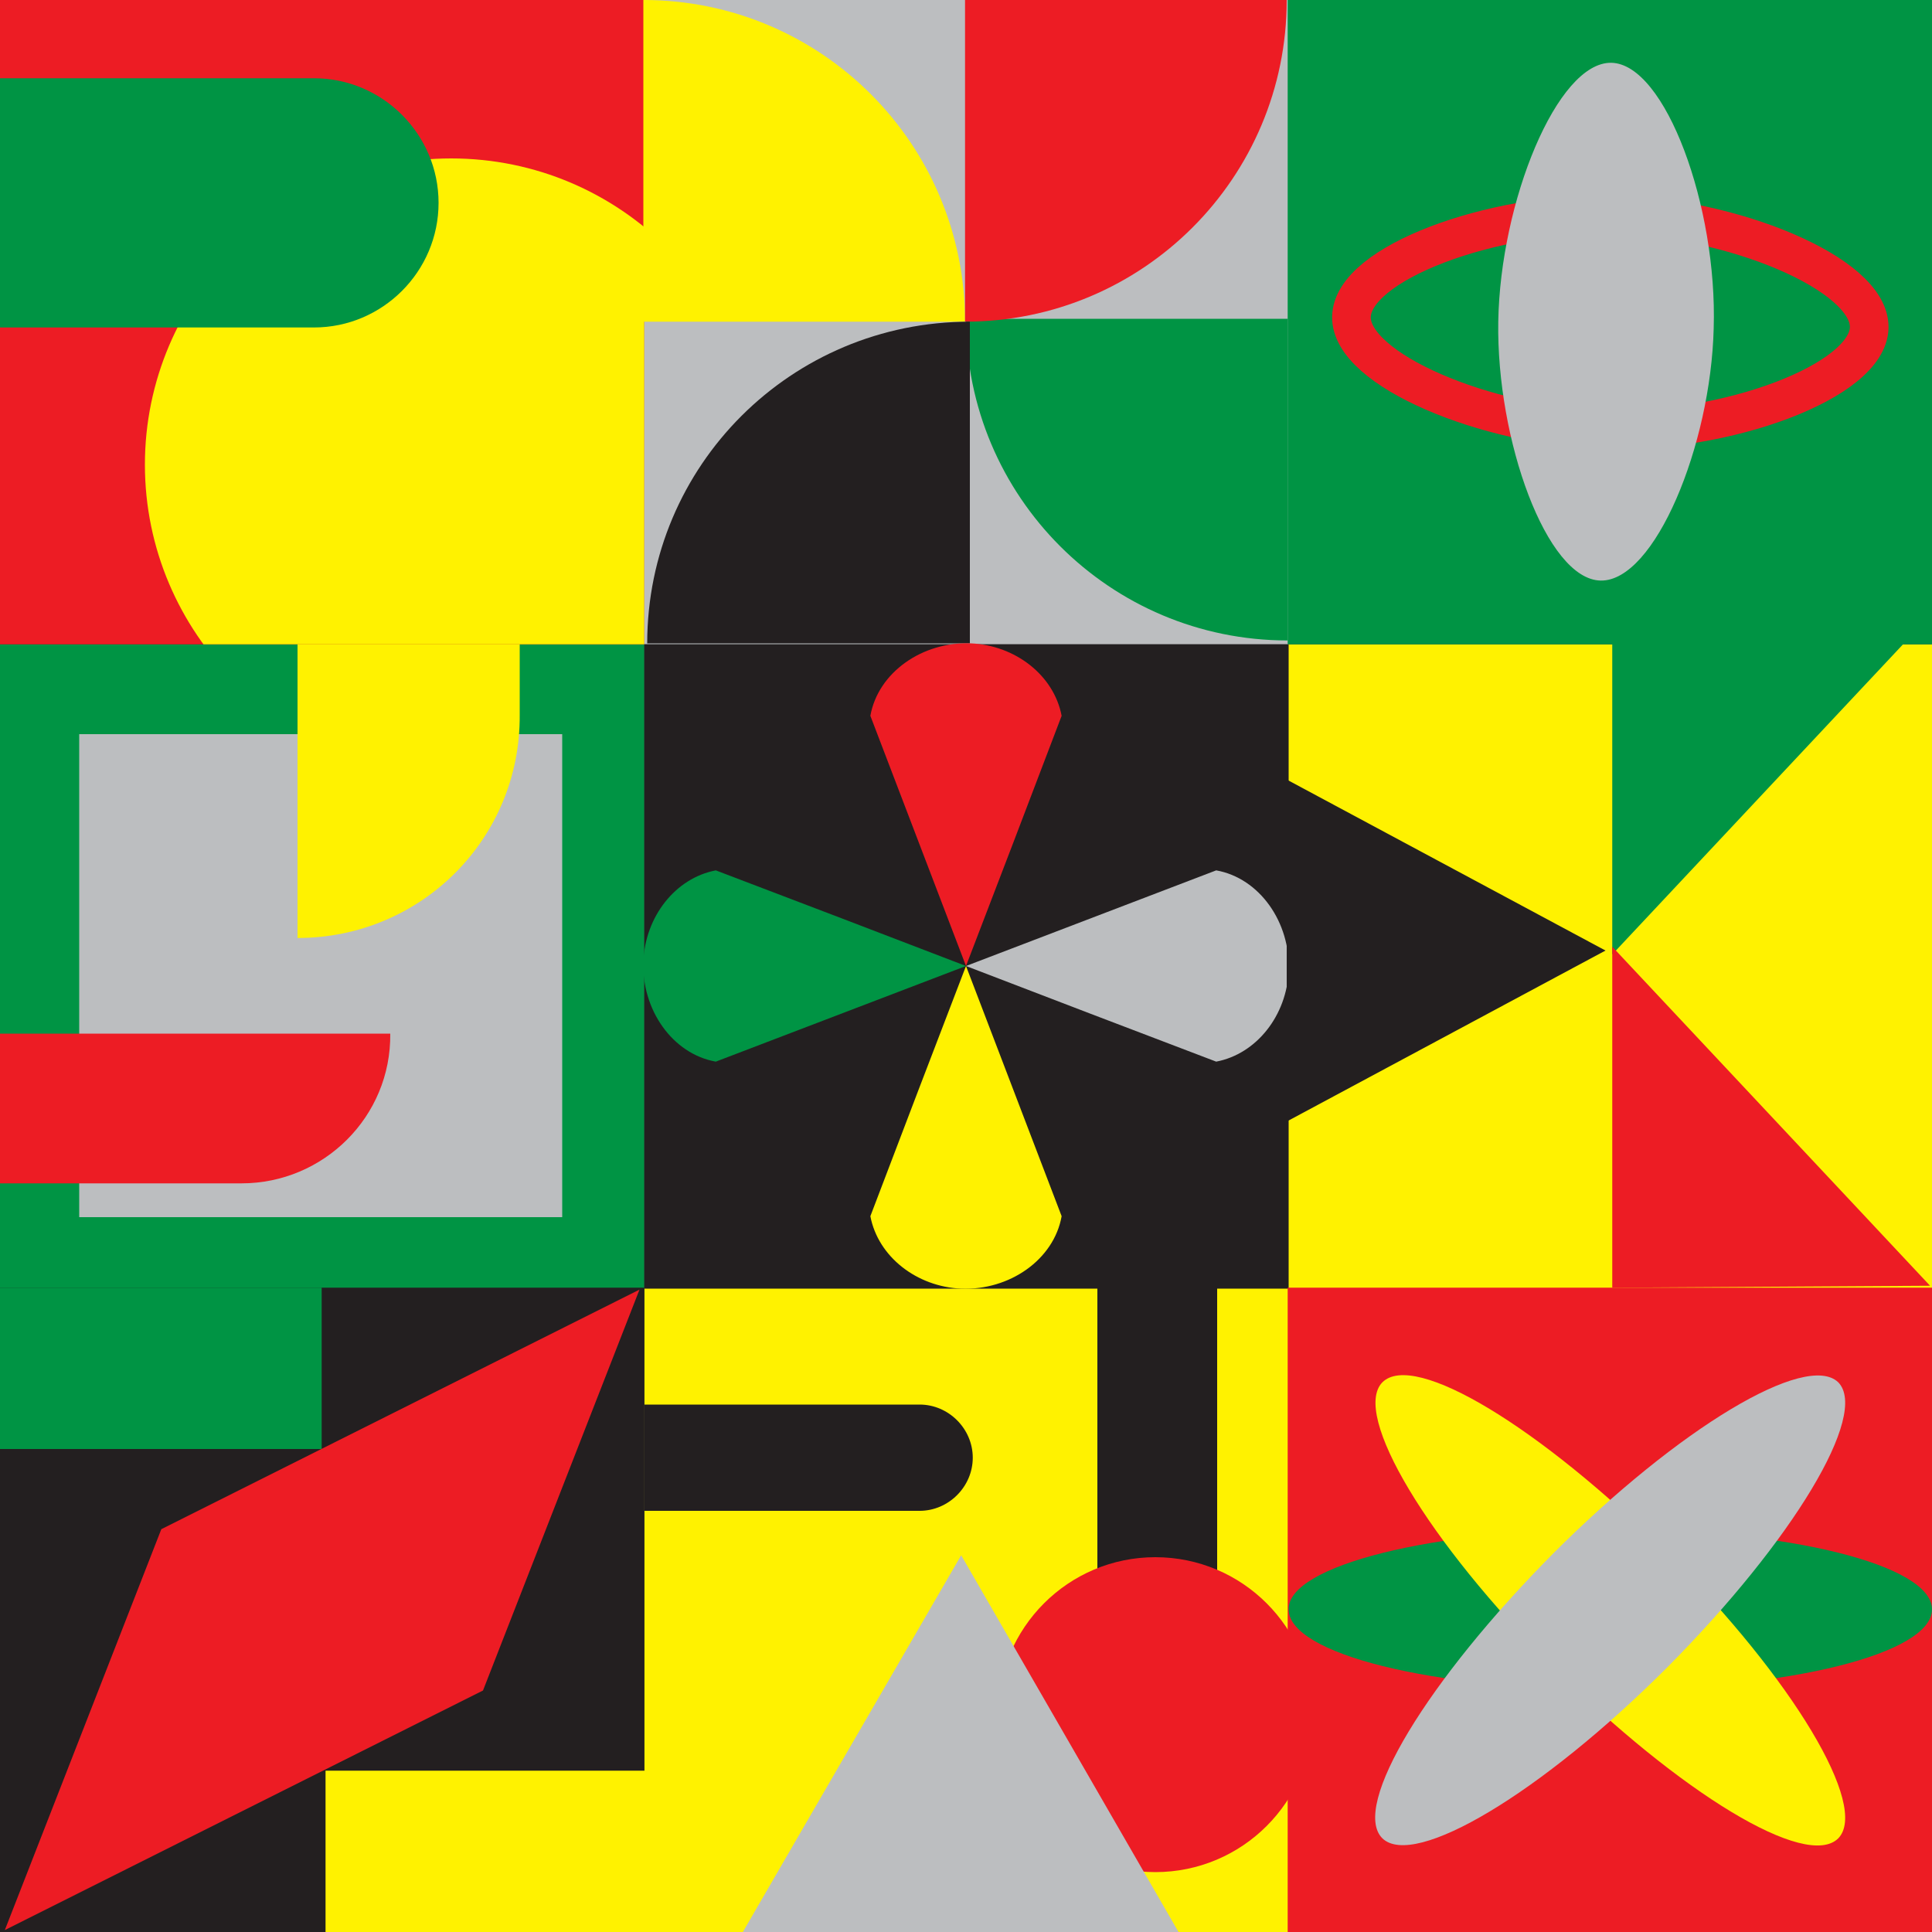 <?xml version="1.0" encoding="utf-8"?>
<!-- Generator: Adobe Illustrator 25.2.0, SVG Export Plug-In . SVG Version: 6.00 Build 0)  -->
<svg version="1.1" id="Layer_1" xmlns="http://www.w3.org/2000/svg" xmlns:xlink="http://www.w3.org/1999/xlink" x="0px" y="0px"
	 viewBox="0 0 200 200" style="enable-background:new 0 0 200 200;" xml:space="preserve">
<rect x="0" y="0" width="200" height="200" fill="#333333" stroke="none"/>
<style type="text/css">
	.st0{clip-path:url(#SVGID_2_);fill:#FFF200;}
	.st1{clip-path:url(#SVGID_2_);fill:#009444;}
	.st2{clip-path:url(#SVGID_2_);fill:#ED1C24;}
	.st3{clip-path:url(#SVGID_2_);}
	.st4{clip-path:url(#SVGID_4_);fill:#FFF200;}
	.st5{clip-path:url(#SVGID_4_);fill:#009444;}
	.st6{clip-path:url(#SVGID_2_);fill:#BCBEC0;}
	.st7{clip-path:url(#SVGID_2_);fill:#231F20;}
	.st8{clip-path:url(#SVGID_6_);fill:#ED1C24;}
	.st9{clip-path:url(#SVGID_6_);fill:#BCBEC0;}
	.st10{clip-path:url(#SVGID_6_);fill:#231F20;}
	.st11{clip-path:url(#SVGID_8_);fill:#FFF200;}
	.st12{clip-path:url(#SVGID_8_);fill:#ED1C24;}
	.st13{clip-path:url(#SVGID_10_);fill:#FFF200;}
	.st14{clip-path:url(#SVGID_10_);fill:#009444;}
	.st15{clip-path:url(#SVGID_10_);fill:#ED1C24;}
	.st16{clip-path:url(#SVGID_10_);fill:#231F20;}
	.st17{clip-path:url(#SVGID_10_);fill:none;stroke:#ED1C24;stroke-width:4;stroke-miterlimit:10;}
	.st18{clip-path:url(#SVGID_10_);fill:#BCBEC0;}
</style>
<g>
	<g>
		<defs>
			<rect id="SVGID_1_" width="200" height="200"/>
		</defs>
		<clipPath id="SVGID_2_">
			<use xlink:href="#SVGID_1_"  style="overflow:visible;"/>
		</clipPath>
		<rect x="66.7" y="133.3" class="st0" width="66.7" height="66.7"/>
		<rect y="66.7" class="st1" width="66.7" height="66.7"/>
		<rect y="0" class="st2" width="66.7" height="66.7"/>
		<g class="st3">
			<defs>
				<rect id="SVGID_3_" y="0" width="66.7" height="66.7"/>
			</defs>
			<clipPath id="SVGID_4_">
				<use xlink:href="#SVGID_3_"  style="overflow:visible;"/>
			</clipPath>
			<path class="st4" d="M78.4,48.1c0,17.5-14.2,31.7-31.7,31.7S15,65.5,15,48.1s14.2-31.7,31.7-31.7S78.4,30.6,78.4,48.1"/>
			<path class="st5" d="M32.5,33.9H0.2c-7.1,0-12.9-5.8-12.9-12.9c0-7.1,5.8-12.9,12.9-12.9h32.3c7.1,0,12.9,5.8,12.9,12.9
				C45.4,28.1,39.6,33.9,32.5,33.9"/>
		</g>
		<rect x="66.7" y="0" class="st6" width="66.7" height="66.7"/>
		<rect x="133.3" y="66.7" class="st0" width="66.7" height="66.7"/>
		<rect x="113.6" y="133.3" class="st7" width="12.4" height="40.3"/>
		<g class="st3">
			<defs>
				<rect id="SVGID_5_" x="66.7" y="133.3" width="66.7" height="66.7"/>
			</defs>
			<clipPath id="SVGID_6_">
				<use xlink:href="#SVGID_5_"  style="overflow:visible;"/>
			</clipPath>
			<path class="st8" d="M135.9,177.5c0,9-7.3,16.3-16.3,16.3s-16.3-7.3-16.3-16.3s7.3-16.3,16.3-16.3S135.9,168.5,135.9,177.5"/>
			<polygon class="st9" points="99.5,161 122,200 76.9,200 			"/>
			<path class="st10" d="M95.2,156.4H64.6c-3,0-5.5-2.5-5.5-5.5c0-3,2.5-5.5,5.5-5.5h30.6c3,0,5.5,2.5,5.5,5.5
				C100.7,153.9,98.2,156.4,95.2,156.4"/>
		</g>
		<rect x="66.7" y="66.7" class="st7" width="66.7" height="66.7"/>
		<rect y="133.3" class="st7" width="66.7" height="66.7"/>
		<rect x="8.2" y="76" class="st6" width="50" height="50"/>
		<g class="st3">
			<defs>
				<rect id="SVGID_7_" y="66.7" width="66.7" height="66.7"/>
			</defs>
			<clipPath id="SVGID_8_">
				<use xlink:href="#SVGID_7_"  style="overflow:visible;"/>
			</clipPath>
			<path class="st11" d="M30.8,97.1L30.8,97.1V51.7h23v22.3C53.9,86.8,43.6,97.1,30.8,97.1"/>
			<path class="st12" d="M25,122.5H-6.3v-15.5h46.7v0C40.5,115.6,33.5,122.5,25,122.5"/>
		</g>
		<g class="st3">
			<defs>
				<rect id="SVGID_9_" width="200" height="200"/>
			</defs>
			<clipPath id="SVGID_10_">
				<use xlink:href="#SVGID_9_"  style="overflow:visible;"/>
			</clipPath>
			<path class="st13" d="M66.6,33.3V0C85,0,99.9,14.9,99.9,33.3H66.6z"/>
			<path class="st14" d="M133.3,33v33.3c-18.4,0-33.3-14.9-33.3-33.3H133.3z"/>
			<path class="st15" d="M99.9,0v33.3c18.4,0,33.3-14.9,33.3-33.3H99.9z"/>
			<path class="st16" d="M100.4,66.6V33.3C81.9,33.3,67,48.2,67,66.6H100.4z"/>
			<rect x="133.3" class="st14" width="66.7" height="66.7"/>
			<path class="st17" d="M139.9,32.8c0.1-5.6,14.6-10.8,26.8-10.6c12.4,0.2,26.9,6.1,26.8,11.7c-0.1,5.6-14.9,11-27.5,10.6
				C153.9,44.1,139.8,38.3,139.9,32.8z"/>
			<path class="st18" d="M165.7,60.1c-5.6-0.1-10.8-14.6-10.6-26.8c0.2-12.4,6.1-26.9,11.7-26.8c5.6,0.1,11,14.9,10.6,27.5
				C177.1,46.1,171.3,60.2,165.7,60.1"/>
			<path class="st13" d="M100,100l9.9,25.9c-0.8,4.5-5.4,7.7-10.4,7.5c-4.6-0.2-8.6-3.3-9.4-7.5C93.4,117.2,96.7,108.6,100,100"/>
			<path class="st14" d="M100,100l-25.9,9.9c-4.5-0.8-7.7-5.4-7.5-10.4c0.2-4.6,3.3-8.6,7.5-9.4C82.8,93.4,91.4,96.7,100,100"/>
			<path class="st18" d="M100,100l25.9-9.9c4.5,0.8,7.7,5.4,7.5,10.4c-0.2,4.6-3.3,8.6-7.5,9.4C117.2,106.6,108.6,103.3,100,100"/>
			<path class="st15" d="M100,100l-9.9-25.9c0.8-4.5,5.4-7.7,10.4-7.5c4.6,0.2,8.6,3.3,9.4,7.5C106.6,82.8,103.3,91.4,100,100"/>
			<polygon class="st14" points="200,63.5 166.9,98.8 166.9,63.4 			"/>
			<polygon class="st16" points="166.2,98.4 133.2,116.1 133.2,80.7 			"/>
			<polygon class="st15" points="199.8,133.1 166.9,133.3 166.9,98 			"/>
			<polygon class="st15" points="50,175 0.5,199.8 16.7,158.3 66.2,133.5 			"/>
			<rect y="133.3" class="st14" width="33.3" height="16.7"/>
			<rect x="33.7" y="183.3" class="st13" width="33.3" height="16.7"/>
			<rect x="133.3" y="133.3" class="st15" width="66.7" height="66.7"/>
			<path class="st14" d="M166.7,158.3c18.4,0,33.3,3.7,33.3,8.3c0,4.6-14.9,8.3-33.3,8.3c-18.4,0-33.3-3.7-33.3-8.3
				C133.3,162.1,148.3,158.3,166.7,158.3"/>
			<path class="st13" d="M172.6,160.8c13,13,20.9,26.2,17.7,29.5c-3.3,3.3-16.4-4.7-29.5-17.7c-13-13-20.9-26.2-17.7-29.5
				C146.4,139.8,159.5,147.8,172.6,160.8"/>
			<path class="st18" d="M172.6,172.6c-13,13-26.2,20.9-29.5,17.7c-3.3-3.3,4.7-16.4,17.7-29.5c13-13,26.2-20.9,29.5-17.7
				C193.5,146.4,185.6,159.5,172.6,172.6"/>
		</g>
	</g>
</g>
</svg>
